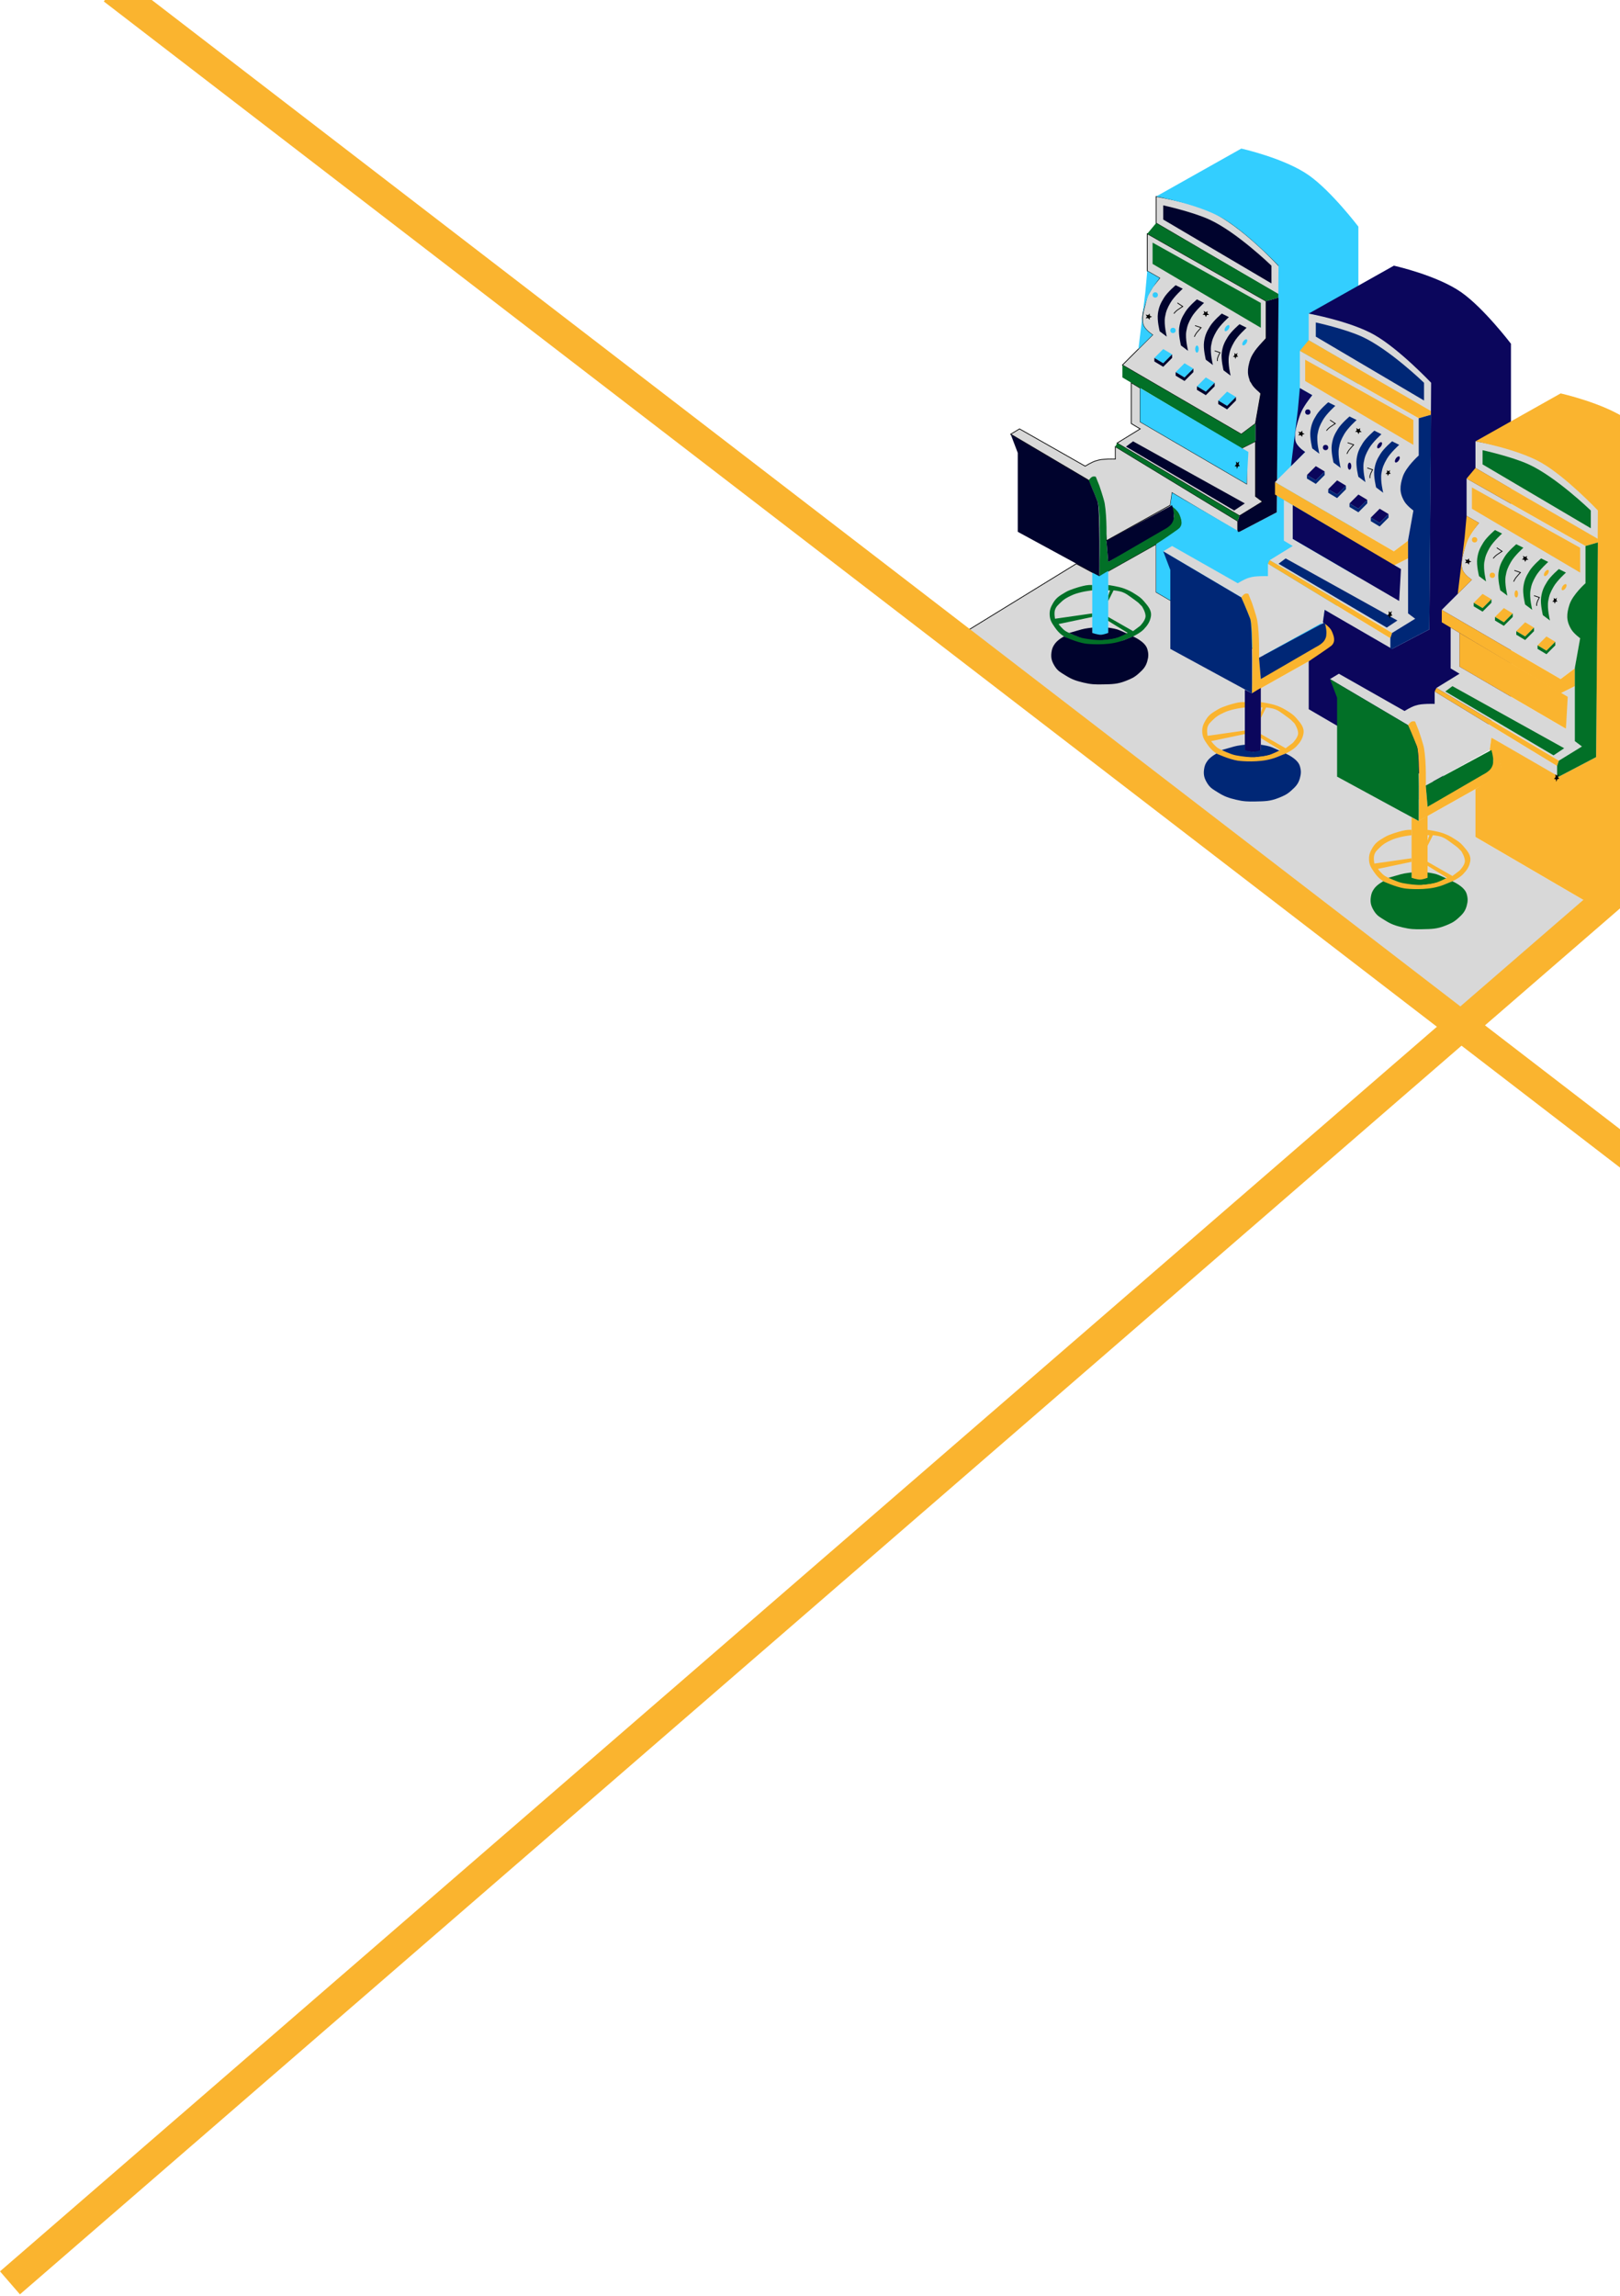 <svg width="429" height="608" viewBox="0 0 429 608" fill="none" xmlns="http://www.w3.org/2000/svg">
<path d="M335.29 79.746L303.813 61.894V71.759L307.102 73.639L305.223 75.988L303.813 78.337L302.874 82.095C302.874 82.095 302.124 84.852 302.874 86.323C303.524 87.6 305.223 88.672 305.223 88.672L297.236 96.659L328.713 114.981L332.471 112.163L333.881 104.176L331.062 100.887V95.719L332.471 92.901L335.29 89.612V79.746Z" fill="#D8D8D8"/>
<path d="M299.585 112.163V101.357L301.934 102.766V111.693L330.122 128.136V119.679L328.713 118.74L332.471 116.861V131.424L334.35 132.834L328.243 136.592L295.826 117.33L301.934 113.572L299.585 112.163Z" fill="#D8D8D8"/>
<path d="M295.357 118.27V121.559C295.357 121.559 294.21 121.521 293.477 121.559C292.182 121.625 291.425 121.636 290.189 122.028C289.016 122.4 287.37 123.438 287.37 123.438L269.987 113.572L267.638 114.981L288.31 127.196L292.068 134.243L293.008 143.17L293.138 143.097L309.921 133.774L310.39 130.485L327.773 140.821V138.002L295.357 118.27Z" fill="#D8D8D8"/>
<path d="M307.102 205.654L339.988 176.526L306.162 156.794V144.109L291.128 152.566L285.021 149.277L255.621 167.343L307.102 205.654Z" fill="#D8D8D8"/>
<path d="M306.162 59.075V52.028C306.162 52.028 315.046 53.483 320.256 55.786C328.852 59.586 339.048 70.82 339.048 70.82V78.337L306.162 59.075Z" fill="#D8D8D8"/>
<path d="M347.505 87.733V106.525H348.445V87.733H347.505Z" fill="#D8D8D8"/>
<path d="M335.29 79.746L303.813 61.894V71.759L307.102 73.639L305.223 75.988L303.813 78.337L302.874 82.095C302.874 82.095 302.124 84.852 302.874 86.323C303.524 87.6 305.223 88.672 305.223 88.672L297.236 96.659L328.713 114.981L332.471 112.163L333.881 104.176L331.062 100.887V95.719L332.471 92.901L335.29 89.612V79.746Z" stroke="black" stroke-width="0.2"/>
<path d="M299.585 112.163V101.357L301.934 102.766V111.693L330.122 128.136V119.679L328.713 118.74L332.471 116.861V131.424L334.35 132.834L328.243 136.592L295.826 117.33L301.934 113.572L299.585 112.163Z" stroke="black" stroke-width="0.2"/>
<path d="M295.357 118.27V121.559C295.357 121.559 294.21 121.521 293.477 121.559C292.182 121.625 291.425 121.636 290.189 122.028C289.016 122.4 287.37 123.438 287.37 123.438L269.987 113.572L267.638 114.981L288.31 127.196L292.068 134.243L293.008 143.17L293.138 143.097L309.921 133.774L310.39 130.485L327.773 140.821V138.002L295.357 118.27Z" stroke="black" stroke-width="0.2"/>
<path d="M307.102 205.654L339.988 176.526L306.162 156.794V144.109L291.128 152.566L285.021 149.277L255.621 167.343L307.102 205.654Z" stroke="black" stroke-width="0.2"/>
<path d="M306.162 59.075V52.028C306.162 52.028 315.046 53.483 320.256 55.786C328.852 59.586 339.048 70.82 339.048 70.82V78.337L306.162 59.075Z" stroke="black" stroke-width="0.2"/>
<path d="M347.505 87.733V106.525H348.445V87.733H347.505Z" stroke="black" stroke-width="0.2"/>
<path d="M306.162 59.075L303.813 61.894L335.29 79.746L338.579 78.806V77.867L306.162 59.075Z" fill="#027027"/>
<path d="M305.223 69.88V64.243L333.881 80.216V86.793L305.223 69.88Z" fill="#027027"/>
<path d="M297.236 99.948V96.659L328.713 114.981L332.471 112.163V116.861L328.713 118.74L297.236 99.948Z" fill="#027027"/>
<path d="M295.826 117.33L295.357 118.27L327.773 138.002L328.243 136.592L295.826 117.33Z" fill="#027027"/>
<path d="M293.477 148.807L309.921 138.472C309.921 138.472 310.892 137.527 310.86 136.592C310.821 135.433 309.921 133.774 309.921 133.774C309.921 133.774 311.674 134.5 312.27 135.653C312.949 136.967 313.209 139.881 313.209 139.881L306.162 144.109L291.128 152.566C291.128 152.566 291.598 135.183 290.659 132.834C289.494 129.923 288.31 127.196 288.31 127.196C288.31 127.196 288.772 126.461 289.249 126.257C289.755 126.04 290.189 126.257 290.189 126.257L291.128 128.606C291.128 128.606 292.332 132.104 292.538 133.304C293.191 137.105 293.008 143.17 293.008 143.17L293.477 148.807Z" fill="#027027"/>
<path d="M292.538 163.841L293.478 163.371L300.055 167.13L301.934 165.72C301.934 165.72 303.207 164.432 303.343 163.371C303.492 162.22 302.404 160.552 302.404 160.552L301.464 159.613C301.464 159.613 300.344 158.718 299.585 158.203C298.7 157.603 298.238 157.168 297.236 156.794C296.36 156.467 294.887 156.324 294.887 156.324L293.478 159.143V157.734L293.947 156.324H293.478V154.915C293.478 154.915 296.123 155.258 297.706 155.854C298.857 156.289 299.489 156.598 300.525 157.264C301.513 157.899 302.109 158.251 302.874 159.143C304.05 160.515 305.098 161.665 304.753 163.371C304.49 164.668 303.897 165.592 302.874 166.66C301.958 167.615 300.055 168.539 300.055 168.539C300.055 168.539 299.002 168.956 297.706 169.479C296.252 170.065 296.424 170.582 294.887 170.888C292.362 171.392 287.37 170.888 287.37 170.888C287.37 170.888 284.994 170.094 283.612 169.479C281.701 168.627 280.575 167.909 279.383 166.19L279.332 166.116C278.564 165.009 278.05 164.266 277.974 162.901C277.9 161.568 278.233 160.762 278.914 159.613C279.776 158.158 280.753 157.667 282.202 156.794C283.399 156.073 285.961 155.385 285.961 155.385C285.961 155.385 287.376 154.967 288.31 154.915C288.676 154.894 289.249 154.915 289.249 154.915V156.324C289.249 156.324 287.336 156.56 286.43 156.794C285.307 157.084 284.658 157.233 283.612 157.734C282.418 158.304 281.725 158.674 280.793 159.613C280.146 160.264 279.673 160.622 279.383 161.492C279.093 162.362 279.383 163.841 279.383 163.841L289.249 162.432V163.371L280.323 165.25C280.323 165.25 281.32 166.583 282.202 167.13C282.551 167.346 282.767 167.433 283.142 167.599C285.346 168.581 286.26 168.919 288.31 169.009C290.334 169.098 297.236 168.069 297.236 168.069L298.645 167.599L292.538 163.841Z" fill="#027027"/>
<path d="M306.162 52.028L328.713 39.343C328.713 39.343 340.103 41.862 346.565 46.39C352.549 50.583 359.72 60.014 359.72 60.014V117.8V153.975L339.988 176.526L306.162 156.794V144.109C306.162 144.109 311.8 140.351 312.27 139.881C313.308 138.843 312.866 137.464 312.27 136.123C311.743 134.937 309.921 133.774 309.921 133.774L310.39 130.485L328.243 140.821L338.109 135.653L338.579 70.35C338.579 70.35 330.194 61.459 323.545 57.665C317.241 54.068 306.162 52.028 306.162 52.028Z" fill="#33CEFF"/>
<path d="M301.934 111.693V102.766L330.592 119.679L330.122 128.136L301.934 111.693Z" fill="#33CEFF"/>
<path d="M303.291 77.502L303.813 71.759L307.102 73.639C307.102 73.639 305.139 76.076 304.283 77.867C303.532 79.437 302.874 82.095 302.874 82.095C302.874 82.095 302.124 84.852 302.874 86.323C303.524 87.6 305.223 88.672 305.223 88.672L301.464 92.431L303.291 77.502Z" fill="#33CEFF"/>
<path d="M313.679 99.948L311.33 98.538L313.679 96.189L316.028 97.599L313.679 99.948Z" fill="#33CEFF"/>
<path d="M319.317 103.706L316.968 102.297L319.317 99.948L321.666 101.357L319.317 103.706Z" fill="#33CEFF"/>
<path d="M291.128 152.566L289.249 151.626V167.859C289.249 167.859 290.664 168.114 291.598 168.069C292.354 168.033 293.478 168.069 293.478 168.069V151.156L291.128 152.566Z" fill="#33CEFF"/>
<path d="M324.954 107.464L322.605 106.055L324.954 103.706L327.303 105.115L324.954 107.464Z" fill="#33CEFF"/>
<path d="M308.041 96.189L305.692 94.78L308.041 92.431L310.39 93.84L308.041 96.189Z" fill="#33CEFF"/>
<path d="M308.041 58.135V54.377C308.041 54.377 315.717 56.059 320.256 58.135C327.531 61.462 336.699 70.35 336.699 70.35V75.048L308.041 58.135Z" fill="#00032D"/>
<path d="M338.579 78.806L335.29 79.746V89.612C335.29 89.612 331.902 92.629 331.062 95.25C330.278 97.695 330.122 99.478 331.532 101.827C332.212 102.961 333.881 104.176 333.881 104.176L332.471 112.034V113.102V131.424L334.35 132.834L328.243 136.592L327.773 138.002V140.821H328.243L338.109 135.653L338.579 78.806Z" fill="#00032D"/>
<path d="M330.122 86.793L328.243 85.853C328.243 85.853 326.111 87.655 325.178 89.142C324.237 90.642 323.791 91.617 323.545 93.37C323.289 95.196 324.015 98.068 324.015 98.068L325.894 99.478C325.894 99.478 325.095 96.309 325.424 94.31C325.679 92.763 326.056 91.913 326.833 90.552C327.801 88.858 330.122 86.793 330.122 86.793Z" fill="#00032D"/>
<path d="M300.055 116.861L298.175 118.27L326.833 135.183L329.652 133.304L300.055 116.861Z" fill="#00032D"/>
<path d="M293.477 148.807L293.008 143.17L310.39 133.774C310.39 133.774 310.896 135.477 310.86 136.592C310.83 137.527 310.751 137.807 310.39 138.472C309.83 139.504 308.041 140.351 308.041 140.351L293.477 148.807Z" fill="#00032D"/>
<path d="M291.128 152.566L269.517 140.821V119.919L267.638 114.981L288.31 127.196C288.31 127.196 289.692 130.303 290.659 132.834C291.377 134.713 291.128 152.566 291.128 152.566Z" fill="#00032D"/>
<path d="M325.424 83.974L323.545 83.035C323.545 83.035 321.413 84.836 320.48 86.323C319.539 87.823 319.093 88.799 318.847 90.552C318.591 92.377 319.317 95.25 319.317 95.25L321.196 96.659C321.196 96.659 320.397 93.491 320.726 91.491C320.981 89.944 321.358 89.094 322.135 87.733C323.103 86.039 325.424 83.974 325.424 83.974Z" fill="#00032D"/>
<path d="M318.847 80.216L316.968 79.276C316.968 79.276 314.835 81.078 313.902 82.565C312.962 84.064 312.515 85.04 312.27 86.793C312.014 88.619 312.739 91.491 312.739 91.491L314.619 92.901C314.619 92.901 313.819 89.732 314.149 87.733C314.404 86.186 314.781 85.335 315.558 83.974C316.526 82.281 318.847 80.216 318.847 80.216Z" fill="#00032D"/>
<path d="M313.209 76.457L311.33 75.518C311.33 75.518 309.198 77.319 308.265 78.806C307.324 80.306 306.878 81.282 306.632 83.035C306.376 84.861 307.102 87.733 307.102 87.733L308.981 89.142C308.981 89.142 308.182 85.974 308.511 83.974C308.766 82.428 309.143 81.577 309.921 80.216C310.888 78.522 313.209 76.457 313.209 76.457Z" fill="#00032D"/>
<path d="M311.33 99.478V98.538L313.679 99.948L316.028 97.599V98.538L313.679 100.887L311.33 99.478Z" fill="#00032D"/>
<path d="M316.968 103.236V102.297L319.317 103.706L321.666 101.357V102.297L319.317 104.646L316.968 103.236Z" fill="#00032D"/>
<path d="M279.383 170.418C280.17 169.354 281.732 168.539 281.732 168.539C281.732 168.539 285.075 170.072 287.37 170.418C288.414 170.576 292.945 170.925 296.296 169.948C296.853 169.786 297.171 169.704 297.706 169.479C298.692 169.063 300.055 168.539 300.055 168.539C300.055 168.539 296.483 168.731 295.357 169.009C294.273 169.276 293.182 169.418 292.068 169.479C290.409 169.569 288.534 169.308 286.9 169.009C285.412 168.737 283.142 167.599 283.142 167.599C283.142 167.599 285.483 166.939 286.43 166.66C287.328 166.395 289.249 166.19 289.249 166.19V167.599C289.249 167.599 290.664 168.114 291.598 168.069C292.354 168.033 293.477 167.599 293.477 167.599V166.19C293.477 166.19 294.929 166.395 295.826 166.66C296.774 166.939 300.055 168.539 300.055 168.539C300.055 168.539 303.209 169.842 303.813 171.828C304.187 173.056 304.165 173.881 303.813 175.116C303.381 176.634 302.643 177.355 301.464 178.405C300.36 179.389 299.549 179.735 298.175 180.284C295.935 181.18 294.481 181.175 292.068 181.224C290.042 181.265 288.87 181.231 286.9 180.754C284.98 180.289 283.873 179.929 282.202 178.875C280.99 178.11 280.156 177.733 279.383 176.526C278.568 175.251 278.239 174.266 278.444 172.767C278.577 171.788 278.796 171.213 279.383 170.418Z" fill="#00032D"/>
<path d="M322.605 106.995V106.055L324.954 107.464L327.303 105.115V106.055L324.954 108.404L322.605 106.995Z" fill="#00032D"/>
<path d="M305.692 95.719V94.78L306.867 95.484L308.041 96.189L310.39 93.84V94.78L308.041 97.129L305.692 95.719Z" fill="#00032D"/>
<path d="M311.8 80.216L313.209 81.156C313.209 81.156 312.269 81.753 311.8 82.095C311.265 82.485 310.86 83.035 310.86 83.035" stroke="black" stroke-width="0.2"/>
<path d="M316.466 86.215L318.07 86.762C318.07 86.762 317.314 87.581 316.949 88.032C316.532 88.546 316.282 89.181 316.282 89.181" stroke="black" stroke-width="0.2"/>
<path d="M321.666 92.901L323.075 93.37L322.605 94.31L322.37 95.015V95.601" stroke="black" stroke-width="0.2"/>
<g clip-path="url(#clip0_315_3)">
<path d="M318.459 83.32L318.913 82.939L318.744 82.342L319.293 82.675L319.813 82.382L319.701 82.968L320.191 83.383L319.57 83.412L319.354 83.964L319.084 83.394L318.459 83.32Z" fill="black"/>
</g>
<path d="M327.336 122.202L327.72 122.585L328.182 122.174L327.997 122.926L328.321 123.417L327.823 123.5L327.562 124.214L327.438 123.512L326.952 123.464L327.375 122.948L327.336 122.202Z" fill="black"/>
<g clip-path="url(#clip1_315_3)">
<path d="M326.887 93.486L327.272 93.786L327.733 93.464L327.549 94.053L327.872 94.437L327.375 94.502L327.113 95.061L326.99 94.512L326.504 94.474L326.927 94.07L326.887 93.486Z" fill="black"/>
</g>
<g clip-path="url(#clip2_315_3)">
<path d="M303.401 84.312L303.732 83.82L303.404 83.293L304.024 83.46L304.442 83.034L304.496 83.628L305.082 83.891L304.495 84.092L304.44 84.682L304.023 84.21L303.401 84.312Z" fill="black"/>
</g>
<circle cx="305.927" cy="78.102" r="0.705" fill="#30CBFC"/>
<circle cx="310.625" cy="87.498" r="0.705" fill="#30CBFC"/>
<ellipse cx="316.973" cy="92.433" rx="0.94" ry="0.47" transform="rotate(-89.7 316.973 92.433)" fill="#30CBFC"/>
<ellipse cx="324.934" cy="86.894" rx="0.94" ry="0.47" transform="rotate(-55.559 324.934 86.894)" fill="#30CBFC"/>
<ellipse cx="329.632" cy="90.653" rx="0.94" ry="0.47" transform="rotate(-55.559 329.632 90.653)" fill="#30CBFC"/>
<path d="M292.068 170.418V169.479C292.068 169.479 294.106 169.353 295.357 169.009C296.704 168.638 298.645 167.599 298.645 167.599L300.055 168.539L292.068 170.418Z" fill="#027027"/>
<path d="M375.693 110.753L344.216 92.901V102.766L347.505 104.646L345.626 106.995L344.216 109.344L343.277 113.102C343.277 113.102 342.527 115.859 343.277 117.33C343.927 118.607 345.626 119.679 345.626 119.679L337.639 127.666L369.116 145.988L372.874 143.17L374.284 135.183L371.465 131.894V126.726L372.874 123.908L375.693 120.619V110.753Z" fill="#D8D8D8"/>
<path d="M339.988 143.17V132.364L342.337 133.774V142.7L370.525 159.143V150.686L369.116 149.747L372.874 147.868V162.432L374.753 163.841L368.646 167.599L336.23 148.337L342.337 144.579L339.988 143.17Z" fill="#D8D8D8"/>
<path d="M335.76 149.277V152.566C335.76 152.566 334.613 152.528 333.881 152.566C332.585 152.632 331.829 152.643 330.592 153.035C329.419 153.407 327.773 154.445 327.773 154.445L310.39 144.579L308.041 145.988L328.713 158.203L332.471 165.25L333.411 174.177L333.541 174.104L350.324 164.781L350.793 161.492L368.176 171.828V169.009L335.76 149.277Z" fill="#D8D8D8"/>
<path d="M347.505 236.661L380.391 207.533L346.565 187.801V175.116L331.531 183.573L325.424 180.284L300.524 200.955L347.505 236.661Z" fill="#D8D8D8"/>
<path d="M346.565 90.082V83.035C346.565 83.035 355.449 84.49 360.659 86.793C369.255 90.593 379.452 101.827 379.452 101.827V109.344L346.565 90.082Z" fill="#D8D8D8"/>
<path d="M387.908 118.74V137.532H388.848V118.74H387.908Z" fill="#D8D8D8"/>
<path d="M346.565 90.082L344.216 92.901L375.693 110.753L378.982 109.814V108.874L346.565 90.082Z" fill="#FAB42F"/>
<path d="M345.626 100.887V95.25L374.284 111.223V117.8L345.626 100.887Z" fill="#FAB42F"/>
<path d="M337.639 130.955V127.666L369.116 145.988L372.874 143.17V147.868L369.116 149.747L337.639 130.955Z" fill="#FAB42F"/>
<path d="M336.23 148.337L335.76 149.277L368.176 169.009L368.646 167.599L336.23 148.337Z" fill="#FAB42F"/>
<path d="M333.88 179.814L350.324 169.479C350.324 169.479 351.295 168.534 351.263 167.599C351.224 166.44 350.324 164.781 350.324 164.781C350.324 164.781 352.077 165.507 352.673 166.66C353.352 167.974 353.612 170.888 353.612 170.888L346.565 175.116L331.531 183.573C331.531 183.573 332.001 166.19 331.062 163.841C329.897 160.93 328.713 158.203 328.713 158.203C328.713 158.203 329.175 157.468 329.652 157.264C330.158 157.047 330.592 157.264 330.592 157.264L331.531 159.613C331.531 159.613 332.735 163.111 332.941 164.311C333.594 168.112 333.411 174.177 333.411 174.177L333.88 179.814Z" fill="#FAB42F"/>
<path d="M332.941 194.848L333.881 194.378L340.458 198.137L342.337 196.727C342.337 196.727 343.61 195.439 343.746 194.378C343.895 193.227 342.807 191.559 342.807 191.559L341.867 190.62C341.867 190.62 340.747 189.725 339.988 189.21C339.103 188.61 338.641 188.175 337.639 187.801C336.763 187.474 335.29 187.331 335.29 187.331L333.881 190.15V188.741L334.35 187.331H333.881V185.922C333.881 185.922 336.526 186.265 338.109 186.861C339.26 187.296 339.893 187.605 340.928 188.271C341.916 188.906 342.512 189.258 343.277 190.15C344.453 191.522 345.501 192.672 345.156 194.378C344.893 195.675 344.3 196.599 343.277 197.667C342.361 198.622 340.458 199.546 340.458 199.546C340.458 199.546 339.405 199.963 338.109 200.486C336.655 201.072 336.827 201.589 335.29 201.895C332.765 202.399 327.773 201.895 327.773 201.895C327.773 201.895 325.397 201.101 324.015 200.486C322.104 199.634 320.978 198.916 319.786 197.197L319.735 197.123C318.968 196.016 318.453 195.273 318.377 193.908C318.303 192.575 318.636 191.769 319.317 190.62C320.179 189.165 321.156 188.674 322.605 187.801C323.802 187.08 326.364 186.392 326.364 186.392C326.364 186.392 327.779 185.974 328.713 185.922C329.079 185.901 329.652 185.922 329.652 185.922V187.331C329.652 187.331 327.739 187.567 326.834 187.801C325.71 188.091 325.061 188.24 324.015 188.741C322.821 189.311 322.128 189.681 321.196 190.62C320.549 191.271 320.077 191.629 319.786 192.499C319.496 193.369 319.786 194.848 319.786 194.848L329.652 193.439V194.378L320.726 196.257C320.726 196.257 321.723 197.59 322.605 198.137C322.954 198.353 323.17 198.44 323.545 198.606C325.749 199.588 326.663 199.926 328.713 200.016C330.737 200.105 337.639 199.076 337.639 199.076L339.048 198.606L332.941 194.848Z" fill="#FAB42F"/>
<path d="M346.565 83.035L369.116 70.35C369.116 70.35 380.506 72.869 386.968 77.397C392.952 81.59 400.123 91.021 400.123 91.021V148.807V184.982L380.391 207.533L346.565 187.801V175.116C346.565 175.116 352.203 171.358 352.673 170.888C353.711 169.85 353.269 168.471 352.673 167.13C352.146 165.944 350.324 164.781 350.324 164.781L350.794 161.492L368.646 171.828L378.512 166.66L378.982 101.357C378.982 101.357 370.597 92.466 363.948 88.672C357.644 85.075 346.565 83.035 346.565 83.035Z" fill="#0B065C"/>
<path d="M342.337 142.7V133.774L370.995 150.686L370.525 159.143L342.337 142.7Z" fill="#0B065C"/>
<path d="M343.694 108.509L344.216 102.766L347.505 104.646C347.505 104.646 345.542 107.084 344.686 108.874C343.935 110.444 343.277 113.102 343.277 113.102C343.277 113.102 342.527 115.859 343.277 117.33C343.927 118.607 345.626 119.679 345.626 119.679L341.867 123.438L343.694 108.509Z" fill="#0B065C"/>
<path d="M354.082 130.955L351.733 129.545L354.082 127.196L356.431 128.606L354.082 130.955Z" fill="#0B065C"/>
<path d="M359.72 134.713L357.371 133.304L359.72 130.955L362.069 132.364L359.72 134.713Z" fill="#0B065C"/>
<path d="M331.532 183.573L329.652 182.633V198.867C329.652 198.867 331.067 199.121 332.001 199.076C332.757 199.04 333.881 199.076 333.881 199.076V182.163L331.532 183.573Z" fill="#0B065C"/>
<path d="M365.357 138.472L363.008 137.062L365.357 134.713L367.706 136.123L365.357 138.472Z" fill="#0B065C"/>
<path d="M348.445 127.196L346.095 125.787L348.445 123.438L350.794 124.847L348.445 127.196Z" fill="#0B065C"/>
<path d="M348.444 89.142V85.384C348.444 85.384 356.121 87.066 360.659 89.142C367.934 92.469 377.102 101.357 377.102 101.357V106.055L348.444 89.142Z" fill="#002776"/>
<path d="M378.982 109.814L375.693 110.753V120.619C375.693 120.619 372.305 123.636 371.465 126.257C370.681 128.703 370.525 130.485 371.935 132.834C372.615 133.968 374.284 135.183 374.284 135.183L372.874 143.041V144.109V162.432L374.753 163.841L368.646 167.599L368.176 169.009V171.828H368.646L378.512 166.66L378.982 109.814Z" fill="#002776"/>
<path d="M370.525 117.8L368.646 116.861C368.646 116.861 366.514 118.662 365.581 120.149C364.64 121.649 364.194 122.624 363.948 124.377C363.692 126.203 364.418 129.075 364.418 129.075L366.297 130.485C366.297 130.485 365.498 127.317 365.827 125.317C366.082 123.77 366.459 122.92 367.237 121.559C368.204 119.865 370.525 117.8 370.525 117.8Z" fill="#002776"/>
<path d="M340.458 147.868L338.579 149.277L367.237 166.19L370.055 164.311L340.458 147.868Z" fill="#002776"/>
<path d="M333.88 179.814L333.411 174.177L350.793 164.781C350.793 164.781 351.299 166.484 351.263 167.599C351.233 168.534 351.154 168.814 350.793 169.479C350.233 170.511 348.444 171.358 348.444 171.358L333.88 179.814Z" fill="#002776"/>
<path d="M331.531 183.573L309.92 171.828V150.926L308.041 145.988L328.713 158.203C328.713 158.203 330.095 161.311 331.062 163.841C331.78 165.72 331.531 183.573 331.531 183.573Z" fill="#002776"/>
<path d="M365.827 114.981L363.948 114.042C363.948 114.042 361.816 115.843 360.883 117.33C359.942 118.83 359.496 119.806 359.25 121.559C358.994 123.385 359.72 126.257 359.72 126.257L361.599 127.666C361.599 127.666 360.8 124.498 361.129 122.498C361.384 120.951 361.761 120.101 362.539 118.74C363.506 117.046 365.827 114.981 365.827 114.981Z" fill="#002776"/>
<path d="M359.25 111.223L357.371 110.283C357.371 110.283 355.238 112.085 354.306 113.572C353.365 115.071 352.918 116.047 352.673 117.8C352.417 119.626 353.142 122.498 353.142 122.498L355.022 123.908C355.022 123.908 354.223 120.739 354.552 118.74C354.807 117.193 355.184 116.342 355.961 114.981C356.929 113.288 359.25 111.223 359.25 111.223Z" fill="#002776"/>
<path d="M353.612 107.464L351.733 106.525C351.733 106.525 349.601 108.326 348.668 109.814C347.727 111.313 347.281 112.289 347.035 114.042C346.779 115.868 347.505 118.74 347.505 118.74L349.384 120.149C349.384 120.149 348.585 116.981 348.914 114.981C349.169 113.435 349.546 112.584 350.324 111.223C351.291 109.529 353.612 107.464 353.612 107.464Z" fill="#002776"/>
<path d="M351.733 130.485V129.545L354.082 130.955L356.431 128.606V129.545L354.082 131.894L351.733 130.485Z" fill="#002776"/>
<path d="M357.371 134.243V133.304L359.72 134.713L362.069 132.364V133.304L359.72 135.653L357.371 134.243Z" fill="#002776"/>
<path d="M319.786 201.425C320.573 200.361 322.135 199.546 322.135 199.546C322.135 199.546 325.478 201.08 327.773 201.425C328.817 201.583 333.348 201.933 336.699 200.955C337.256 200.793 337.574 200.711 338.109 200.486C339.095 200.071 340.458 199.546 340.458 199.546C340.458 199.546 336.886 199.738 335.76 200.016C334.676 200.283 333.585 200.425 332.471 200.486C330.812 200.576 328.937 200.315 327.303 200.016C325.815 199.744 323.545 198.606 323.545 198.606C323.545 198.606 325.886 197.946 326.833 197.667C327.731 197.403 329.652 197.197 329.652 197.197V198.606C329.652 198.606 331.067 199.121 332.001 199.076C332.757 199.04 333.88 198.606 333.88 198.606V197.197C333.88 197.197 335.332 197.403 336.23 197.667C337.177 197.946 340.458 199.546 340.458 199.546C340.458 199.546 343.612 200.849 344.216 202.835C344.59 204.063 344.568 204.888 344.216 206.123C343.784 207.641 343.046 208.362 341.867 209.412C340.763 210.396 339.952 210.742 338.579 211.291C336.338 212.187 334.884 212.182 332.471 212.231C330.445 212.272 329.273 212.238 327.303 211.761C325.383 211.296 324.276 210.936 322.605 209.882C321.393 209.117 320.559 208.74 319.786 207.533C318.971 206.259 318.642 205.273 318.847 203.774C318.98 202.795 319.199 202.22 319.786 201.425Z" fill="#002776"/>
<path d="M363.008 138.002V137.062L365.357 138.472L367.706 136.123V137.062L365.357 139.411L363.008 138.002Z" fill="#002776"/>
<path d="M346.095 126.726V125.787L347.27 126.492L348.444 127.196L350.793 124.847V125.787L348.444 128.136L346.095 126.726Z" fill="#002776"/>
<path d="M352.203 111.223L353.612 112.163C353.612 112.163 352.672 112.76 352.203 113.102C351.668 113.492 351.263 114.042 351.263 114.042" stroke="black" stroke-width="0.2"/>
<path d="M356.869 117.222L358.473 117.769C358.473 117.769 357.717 118.588 357.352 119.039C356.935 119.553 356.685 120.188 356.685 120.188" stroke="black" stroke-width="0.2"/>
<path d="M362.069 123.908L363.478 124.377L363.008 125.317L362.773 126.022V126.608" stroke="black" stroke-width="0.2"/>
<g clip-path="url(#clip3_315_3)">
<path d="M358.862 114.327L359.316 113.946L359.147 113.349L359.697 113.682L360.216 113.389L360.104 113.975L360.594 114.39L359.974 114.419L359.757 114.971L359.488 114.402L358.862 114.327Z" fill="black"/>
</g>
<path d="M367.738 161.811L368.123 162.195L368.584 161.783L368.4 162.535L368.723 163.026L368.226 163.11L367.964 163.823L367.841 163.122L367.355 163.073L367.778 162.557L367.738 161.811Z" fill="black"/>
<g clip-path="url(#clip4_315_3)">
<path d="M367.29 124.493L367.675 124.793L368.136 124.471L367.952 125.06L368.275 125.444L367.778 125.509L367.516 126.068L367.393 125.519L366.907 125.481L367.33 125.077L367.29 124.493Z" fill="black"/>
</g>
<g clip-path="url(#clip5_315_3)">
<path d="M343.804 115.319L344.135 114.827L343.807 114.3L344.427 114.467L344.845 114.041L344.899 114.635L345.485 114.898L344.898 115.099L344.843 115.689L344.426 115.217L343.804 115.319Z" fill="black"/>
</g>
<circle cx="346.33" cy="109.109" r="0.705" fill="#0B065C"/>
<circle cx="351.028" cy="118.505" r="0.705" fill="#0B065C"/>
<ellipse cx="357.376" cy="123.44" rx="0.94" ry="0.47" transform="rotate(-89.7 357.376 123.44)" fill="#0B065C"/>
<ellipse cx="365.337" cy="117.901" rx="0.94" ry="0.47" transform="rotate(-55.559 365.337 117.901)" fill="#0B065C"/>
<ellipse cx="370.035" cy="121.66" rx="0.94" ry="0.47" transform="rotate(-55.559 370.035 121.66)" fill="#0B065C"/>
<path d="M332.471 201.425V200.486C332.471 200.486 334.509 200.36 335.76 200.016C337.107 199.645 339.048 198.606 339.048 198.606L340.458 199.546L332.471 201.425Z" fill="#FAB42F"/>
<path d="M419.855 144.579L388.378 126.726V136.592L391.666 138.472L389.787 140.821L388.378 143.17L387.438 146.928C387.438 146.928 386.689 149.685 387.438 151.156C388.089 152.433 389.787 153.505 389.787 153.505L381.801 161.492L413.277 179.814L417.036 176.995L418.445 169.009L415.626 165.72V160.552L417.036 157.733L419.855 154.445V144.579Z" fill="#D8D8D8"/>
<path d="M384.15 176.995V166.19L386.499 167.599V176.526L414.687 192.969V184.512L413.277 183.573L417.036 181.694V196.257L418.915 197.667L412.808 201.425L380.391 182.163L386.499 178.405L384.15 176.995Z" fill="#D8D8D8"/>
<path d="M379.921 183.103V186.392C379.921 186.392 378.775 186.354 378.042 186.392C376.747 186.458 375.99 186.469 374.753 186.861C373.58 187.233 371.935 188.271 371.935 188.271L354.552 178.405L352.203 179.814L372.874 192.029L376.633 199.076L377.572 208.003L377.703 207.93L394.485 198.606L394.955 195.318L412.338 205.654V202.835L379.921 183.103Z" fill="#D8D8D8"/>
<path d="M391.666 270.486L424.553 241.359L390.727 221.627V208.942L375.693 217.399L369.586 214.11L344.686 234.781L391.666 270.486Z" fill="#D8D8D8"/>
<path d="M390.727 123.908V116.861C390.727 116.861 399.611 118.316 404.821 120.619C413.417 124.419 423.613 135.653 423.613 135.653V143.17L390.727 123.908Z" fill="#D8D8D8"/>
<path d="M432.07 152.566V171.358H433.009V152.566H432.07Z" fill="#D8D8D8"/>
<path d="M390.727 123.908L388.378 126.726L419.855 144.579L423.143 143.639V142.7L390.727 123.908Z" fill="#FAB42F"/>
<path d="M389.787 134.713V129.075L418.445 145.049V151.626L389.787 134.713Z" fill="#FAB42F"/>
<path d="M381.801 164.781V161.492L413.277 179.814L417.036 176.995V181.694L413.277 183.573L381.801 164.781Z" fill="#FAB42F"/>
<path d="M380.391 182.163L379.921 183.103L412.338 202.835L412.808 201.425L380.391 182.163Z" fill="#FAB42F"/>
<path d="M378.042 213.64L394.485 203.304C394.485 203.304 395.456 202.36 395.425 201.425C395.386 200.266 394.485 198.606 394.485 198.606C394.485 198.606 396.238 199.333 396.834 200.486C397.514 201.8 397.774 204.714 397.774 204.714L390.727 208.942L375.693 217.399C375.693 217.399 376.163 200.016 375.223 197.667C374.059 194.756 372.874 192.029 372.874 192.029C372.874 192.029 373.337 191.294 373.814 191.09C374.32 190.873 374.753 191.09 374.753 191.09L375.693 193.439C375.693 193.439 376.896 196.936 377.103 198.137C377.756 201.938 377.572 208.003 377.572 208.003L378.042 213.64Z" fill="#FAB42F"/>
<path d="M377.103 228.674L378.042 228.204L384.619 231.963L386.499 230.553C386.499 230.553 387.772 229.265 387.908 228.204C388.056 227.053 386.968 225.385 386.968 225.385L386.029 224.446C386.029 224.446 384.909 223.551 384.15 223.036C383.264 222.436 382.803 222.001 381.801 221.627C380.924 221.3 379.452 221.157 379.452 221.157L378.042 223.976V222.566L378.512 221.157H378.042V219.748C378.042 219.748 380.688 220.09 382.27 220.687C383.422 221.121 384.054 221.431 385.089 222.097C386.077 222.732 386.674 223.084 387.438 223.976C388.614 225.348 389.663 226.498 389.317 228.204C389.055 229.501 388.462 230.425 387.438 231.493C386.523 232.448 384.619 233.372 384.619 233.372C384.619 233.372 383.566 233.789 382.27 234.312C380.817 234.898 380.989 235.414 379.452 235.721C376.926 236.224 371.935 235.721 371.935 235.721C371.935 235.721 369.558 234.927 368.176 234.312C366.265 233.46 365.14 232.742 363.948 231.023L363.897 230.949C363.129 229.842 362.614 229.099 362.539 227.734C362.465 226.401 362.797 225.595 363.478 224.446C364.341 222.99 365.318 222.5 366.767 221.627C367.964 220.906 370.525 220.217 370.525 220.217C370.525 220.217 371.94 219.8 372.874 219.748C373.241 219.727 373.814 219.748 373.814 219.748V221.157C373.814 221.157 371.901 221.393 370.995 221.627C369.872 221.917 369.223 222.066 368.176 222.566C366.983 223.137 366.29 223.507 365.357 224.446C364.711 225.096 364.238 225.455 363.948 226.325C363.658 227.195 363.948 228.674 363.948 228.674L373.814 227.264V228.204L364.888 230.083C364.888 230.083 365.884 231.416 366.767 231.963C367.116 232.178 367.332 232.265 367.707 232.432C369.911 233.414 370.825 233.752 372.874 233.842C374.899 233.93 381.801 232.902 381.801 232.902L383.21 232.432L377.103 228.674Z" fill="#FAB42F"/>
<path d="M390.727 116.861L413.278 104.176C413.278 104.176 424.667 106.695 431.13 111.223C437.114 115.416 444.285 124.847 444.285 124.847V182.633V218.808L424.553 241.359L390.727 221.627V208.942C390.727 208.942 396.365 205.184 396.834 204.714C397.872 203.676 397.43 202.297 396.834 200.955C396.307 199.77 394.485 198.606 394.485 198.606L394.955 195.318L412.808 205.654L422.674 200.486L423.143 135.183C423.143 135.183 414.759 126.292 408.11 122.498C401.806 118.901 390.727 116.861 390.727 116.861Z" fill="#FAB42F"/>
<path d="M386.499 176.526V167.599L415.157 184.512L414.687 192.969L386.499 176.526Z" fill="#FAB42F"/>
<path d="M387.856 142.335L388.378 136.592L391.667 138.472C391.667 138.472 389.704 140.909 388.848 142.7C388.097 144.27 387.438 146.928 387.438 146.928C387.438 146.928 386.689 149.685 387.438 151.156C388.089 152.433 389.787 153.505 389.787 153.505L386.029 157.264L387.856 142.335Z" fill="#FAB42F"/>
<path d="M398.244 164.781L395.895 163.371L398.244 161.022L400.593 162.432L398.244 164.781Z" fill="#FAB42F"/>
<path d="M403.881 168.539L401.532 167.13L403.881 164.781L406.23 166.19L403.881 168.539Z" fill="#FAB42F"/>
<path d="M375.693 217.399L373.814 216.459V232.692C373.814 232.692 375.229 232.947 376.163 232.902C376.919 232.866 378.042 232.902 378.042 232.902V215.989L375.693 217.399Z" fill="#FAB42F"/>
<path d="M409.519 172.297L407.17 170.888L409.519 168.539L411.868 169.948L409.519 172.297Z" fill="#FAB42F"/>
<path d="M392.606 161.022L390.257 159.613L392.606 157.264L394.955 158.673L392.606 161.022Z" fill="#FAB42F"/>
<path d="M392.606 122.968V119.21C392.606 119.21 400.282 120.892 404.821 122.968C412.096 126.295 421.264 135.183 421.264 135.183V139.881L392.606 122.968Z" fill="#027027"/>
<path d="M423.143 143.639L419.855 144.579V154.445C419.855 154.445 416.467 157.462 415.626 160.083C414.842 162.528 414.687 164.311 416.096 166.66C416.777 167.794 418.445 169.009 418.445 169.009L417.036 176.866V177.935V196.257L418.915 197.667L412.808 201.425L412.338 202.835V205.654H412.808L422.673 200.486L423.143 143.639Z" fill="#027027"/>
<path d="M414.687 151.626L412.808 150.686C412.808 150.686 410.675 152.488 409.742 153.975C408.802 155.475 408.355 156.45 408.11 158.203C407.854 160.029 408.579 162.901 408.579 162.901L410.459 164.311C410.459 164.311 409.659 161.142 409.989 159.143C410.244 157.596 410.621 156.746 411.398 155.384C412.366 153.691 414.687 151.626 414.687 151.626Z" fill="#027027"/>
<path d="M384.619 181.694L382.74 183.103L411.398 200.016L414.217 198.137L384.619 181.694Z" fill="#027027"/>
<path d="M378.042 213.64L377.572 208.003L394.955 198.606C394.955 198.606 395.461 200.31 395.425 201.425C395.395 202.36 395.316 202.64 394.955 203.304C394.394 204.337 392.606 205.184 392.606 205.184L378.042 213.64Z" fill="#027027"/>
<path d="M375.693 217.399L354.082 205.654V184.752L352.203 179.814L372.874 192.029C372.874 192.029 374.256 195.136 375.223 197.667C375.941 199.546 375.693 217.399 375.693 217.399Z" fill="#027027"/>
<path d="M409.989 148.807L408.11 147.868C408.11 147.868 405.977 149.669 405.044 151.156C404.104 152.656 403.657 153.632 403.412 155.384C403.155 157.21 403.881 160.083 403.881 160.083L405.761 161.492C405.761 161.492 404.961 158.324 405.291 156.324C405.545 154.777 405.923 153.927 406.7 152.566C407.668 150.872 409.989 148.807 409.989 148.807Z" fill="#027027"/>
<path d="M403.412 145.049L401.532 144.109C401.532 144.109 399.4 145.911 398.467 147.398C397.527 148.897 397.08 149.873 396.834 151.626C396.578 153.452 397.304 156.324 397.304 156.324L399.183 157.733C399.183 157.733 398.384 154.565 398.713 152.566C398.968 151.019 399.345 150.168 400.123 148.807C401.09 147.114 403.412 145.049 403.412 145.049Z" fill="#027027"/>
<path d="M397.774 141.29L395.895 140.351C395.895 140.351 393.762 142.152 392.83 143.639C391.889 145.139 391.442 146.115 391.197 147.868C390.941 149.694 391.666 152.566 391.666 152.566L393.546 153.975C393.546 153.975 392.747 150.807 393.076 148.807C393.331 147.26 393.708 146.41 394.485 145.049C395.453 143.355 397.774 141.29 397.774 141.29Z" fill="#027027"/>
<path d="M395.895 164.311V163.371L398.244 164.781L400.593 162.432V163.371L398.244 165.72L395.895 164.311Z" fill="#027027"/>
<path d="M401.532 168.069V167.13L403.881 168.539L406.23 166.19V167.13L403.881 169.479L401.532 168.069Z" fill="#027027"/>
<path d="M363.948 235.251C364.735 234.187 366.297 233.372 366.297 233.372C366.297 233.372 369.64 234.905 371.935 235.251C372.978 235.408 377.51 235.758 380.861 234.781C381.418 234.619 381.736 234.537 382.27 234.312C383.256 233.896 384.619 233.372 384.619 233.372C384.619 233.372 381.048 233.564 379.921 233.842C378.838 234.109 377.747 234.251 376.633 234.312C374.974 234.402 373.099 234.141 371.465 233.842C369.977 233.569 367.706 232.432 367.706 232.432C367.706 232.432 370.047 231.772 370.995 231.493C371.892 231.228 373.814 231.023 373.814 231.023V232.432C373.814 232.432 375.228 232.947 376.163 232.902C376.919 232.866 378.042 232.432 378.042 232.432V231.023C378.042 231.023 379.494 231.228 380.391 231.493C381.339 231.772 384.619 233.372 384.619 233.372C384.619 233.372 387.773 234.675 388.378 236.661C388.752 237.889 388.729 238.714 388.378 239.949C387.946 241.467 387.207 242.188 386.029 243.238C384.924 244.222 384.114 244.568 382.74 245.117C380.499 246.013 379.045 246.008 376.633 246.057C374.607 246.098 373.434 246.063 371.465 245.587C369.544 245.122 368.438 244.762 366.767 243.708C365.555 242.943 364.72 242.565 363.948 241.359C363.132 240.084 362.804 239.099 363.008 237.6C363.142 236.621 363.361 236.046 363.948 235.251Z" fill="#027027"/>
<path d="M407.17 171.828V170.888L409.519 172.297L411.868 169.948V170.888L409.519 173.237L407.17 171.828Z" fill="#027027"/>
<path d="M390.257 160.552V159.613L391.432 160.317L392.606 161.022L394.955 158.673V159.613L392.606 161.962L390.257 160.552Z" fill="#027027"/>
<path d="M396.364 145.049L397.774 145.988C397.774 145.988 396.833 146.586 396.364 146.928C395.83 147.318 395.425 147.868 395.425 147.868" stroke="black" stroke-width="0.2"/>
<path d="M401.031 151.048L402.635 151.595C402.635 151.595 401.879 152.414 401.514 152.865C401.097 153.378 400.847 154.014 400.847 154.014" stroke="black" stroke-width="0.2"/>
<path d="M406.23 157.733L407.64 158.203L407.17 159.143L406.935 159.848V160.434" stroke="black" stroke-width="0.2"/>
<g clip-path="url(#clip6_315_3)">
<path d="M403.024 148.153L403.478 147.772L403.309 147.175L403.858 147.508L404.378 147.215L404.266 147.801L404.756 148.216L404.135 148.245L403.919 148.797L403.649 148.227L403.024 148.153Z" fill="black"/>
</g>
<path d="M411.9 205.021L412.284 205.405L412.746 204.993L412.562 205.746L412.885 206.236L412.387 206.32L412.126 207.033L412.003 206.332L411.516 206.283L411.939 205.767L411.9 205.021Z" fill="black"/>
<g clip-path="url(#clip7_315_3)">
<path d="M411.452 158.319L411.836 158.619L412.298 158.297L412.114 158.886L412.437 159.27L411.939 159.335L411.678 159.894L411.555 159.345L411.069 159.307L411.491 158.903L411.452 158.319Z" fill="black"/>
</g>
<g clip-path="url(#clip8_315_3)">
<path d="M387.966 149.145L388.297 148.653L387.968 148.126L388.589 148.293L389.007 147.867L389.061 148.461L389.647 148.724L389.06 148.925L389.005 149.515L388.588 149.042L387.966 149.145Z" fill="black"/>
</g>
<circle cx="390.492" cy="142.935" r="0.705" fill="#FAB42F"/>
<circle cx="395.19" cy="152.331" r="0.705" fill="#FAB42F"/>
<ellipse cx="401.537" cy="157.266" rx="0.94" ry="0.47" transform="rotate(-89.7 401.537 157.266)" fill="#FAB42F"/>
<ellipse cx="409.498" cy="151.727" rx="0.94" ry="0.47" transform="rotate(-55.559 409.498 151.727)" fill="#FAB42F"/>
<ellipse cx="414.196" cy="155.485" rx="0.94" ry="0.47" transform="rotate(-55.559 414.196 155.485)" fill="#FAB42F"/>
<path d="M376.633 235.251V234.312C376.633 234.312 378.671 234.186 379.921 233.842C381.269 233.471 383.21 232.432 383.21 232.432L384.619 233.372L376.633 235.251Z" fill="#FAB42F"/>
<rect x="451.064" y="221.434" width="589.752" height="8.058" transform="rotate(139.103 451.064 221.434)" fill="#FAB42F"/>
<rect x="32.398" y="-6" width="553.982" height="8.058" transform="rotate(37.562 32.398 -6)" fill="#FAB42F"/>
<defs>
<clipPath id="clip0_315_3">
<rect width="2.83" height="2.594" fill="white" transform="translate(318.953 81.156) rotate(35.742)"/>
</clipPath>
<clipPath id="clip1_315_3">
<rect width="2.72" height="2.109" fill="white" transform="translate(328.844 93.194) rotate(111.224)"/>
</clipPath>
<clipPath id="clip2_315_3">
<rect width="2.83" height="2.594" fill="white" transform="translate(303.275 82.095) rotate(19.617)"/>
</clipPath>
<clipPath id="clip3_315_3">
<rect width="2.83" height="2.594" fill="white" transform="translate(359.356 112.163) rotate(35.742)"/>
</clipPath>
<clipPath id="clip4_315_3">
<rect width="2.72" height="2.109" fill="white" transform="translate(369.248 124.201) rotate(111.224)"/>
</clipPath>
<clipPath id="clip5_315_3">
<rect width="2.83" height="2.594" fill="white" transform="translate(343.678 113.102) rotate(19.617)"/>
</clipPath>
<clipPath id="clip6_315_3">
<rect width="2.83" height="2.594" fill="white" transform="translate(403.518 145.988) rotate(35.742)"/>
</clipPath>
<clipPath id="clip7_315_3">
<rect width="2.72" height="2.109" fill="white" transform="translate(413.409 158.027) rotate(111.224)"/>
</clipPath>
<clipPath id="clip8_315_3">
<rect width="2.83" height="2.594" fill="white" transform="translate(387.839 146.928) rotate(19.617)"/>
</clipPath>
</defs>
</svg>
